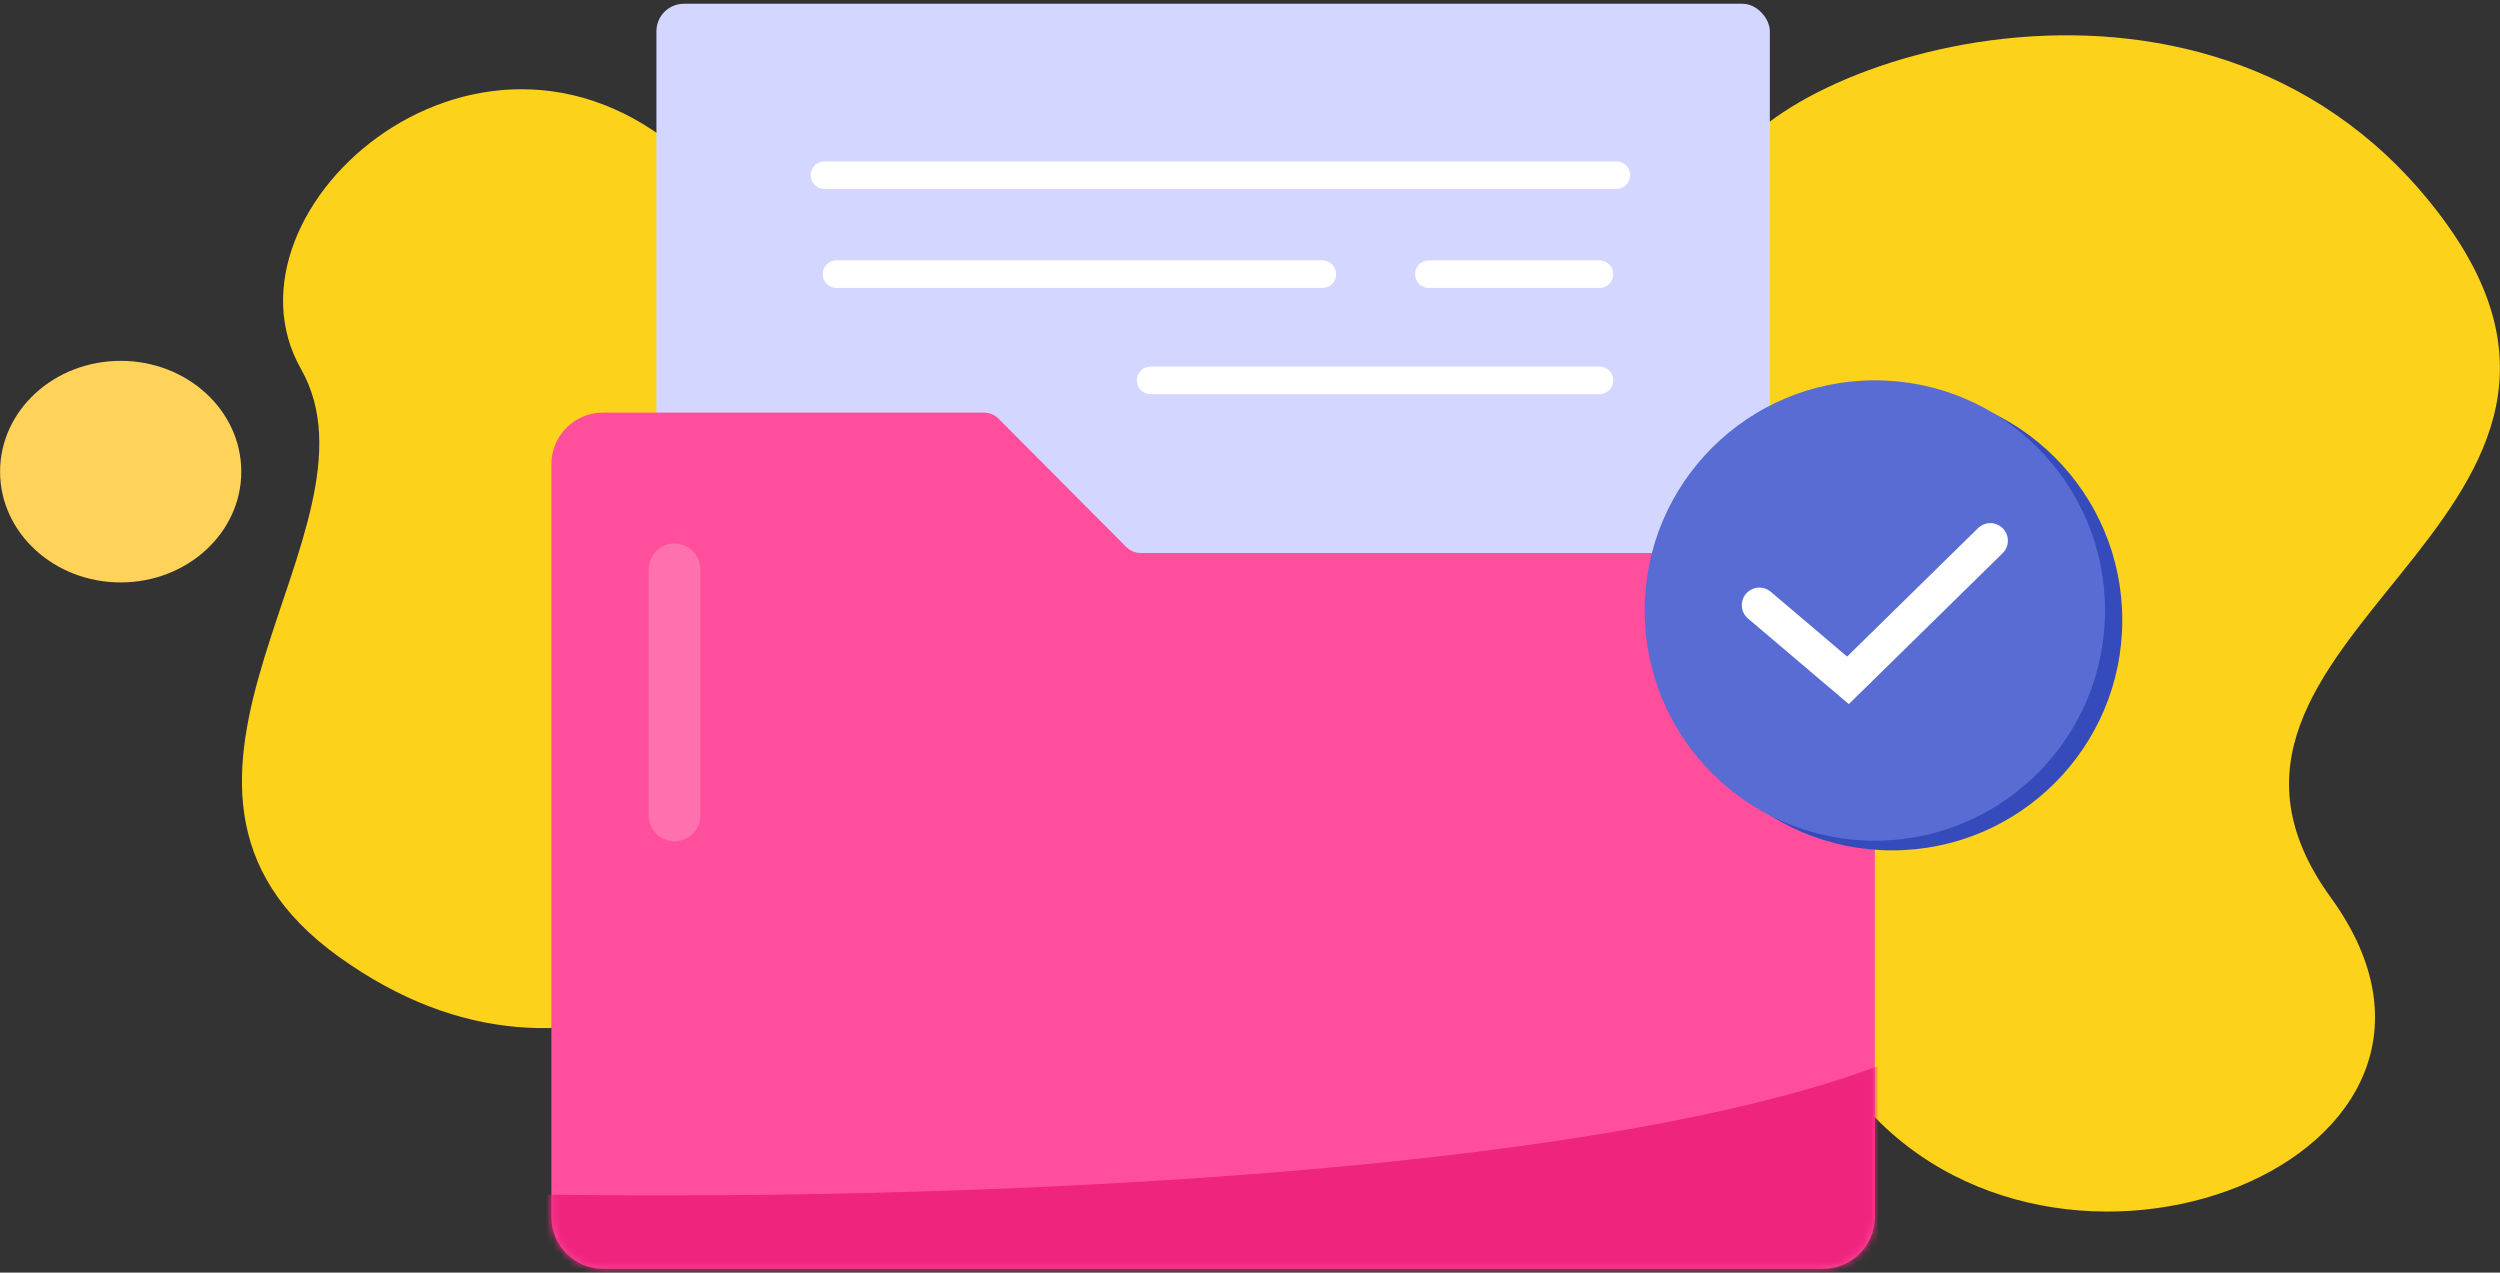 <svg width="332" height="169" viewBox="0 0 332 169" fill="none" xmlns="http://www.w3.org/2000/svg">
<rect x="0" y="0" width="332" height="169" fill="#333333" stroke="none"/>
<path d="M44.967 127.038C77.778 150.619 106.202 124.32 120.71 112.41C111.431 85.475 107.823 36.554 92.114 21.643C64.554 -4.515 27.84 27.674 39.978 49.016C52.116 70.358 13.104 104.137 44.967 127.038Z" fill="#FDD21B"/>
<path d="M324.434 29.081C294.185 -11.81 235.752 7.822 229.271 22.634C224.98 57.413 225.383 119.597 246.521 145.613C272.944 178.134 334.598 153.743 309.53 119.19C284.462 84.637 354.25 69.385 324.434 29.081Z" fill="#FDD21B"/>
<rect x="87.174" y="0.5" width="147.86" height="126.726" rx="3.649" fill="#D3D7FF"/>
<path d="M73.223 61.659V161.635C73.223 165.427 76.297 168.501 80.088 168.501H242.115C245.907 168.501 248.981 165.427 248.981 161.635V76.171C248.981 74.659 247.755 73.434 246.244 73.434H151.498C150.77 73.434 150.072 73.144 149.558 72.628L132.611 55.6C132.097 55.084 131.399 54.794 130.671 54.794H80.088C76.297 54.794 73.223 57.867 73.223 61.659Z" fill="#FF4F9C"/>
<circle cx="251.271" cy="82.36" r="30.57" fill="#354BBC"/>
<circle cx="248.98" cy="81.076" r="30.57" fill="#586CD4"/>
<path d="M264.314 71.802L245.411 90.349L233.643 80.362" stroke="white" stroke-width="4.663" stroke-linecap="round"/>
<path d="M212.405 50.507H152.809" stroke="white" stroke-width="3.662" stroke-linecap="round"/>
<path d="M111.088 36.407H175.598M212.405 36.407H189.758" stroke="white" stroke-width="3.662" stroke-linecap="round"/>
<ellipse cx="16.026" cy="62.633" rx="16.016" ry="14.712" fill="#FFD35A"/>
<mask id="mask0_242_5096" style="mask-type:alpha" maskUnits="userSpaceOnUse" x="73" y="54" width="176" height="115">
<path d="M73.221 61.657V161.633C73.221 165.425 76.295 168.499 80.087 168.499H242.113C245.905 168.499 248.979 165.425 248.979 161.633V76.169C248.979 74.657 247.753 73.432 246.242 73.432H151.496C150.768 73.432 150.07 73.142 149.556 72.626L132.609 55.598C132.095 55.082 131.397 54.791 130.669 54.791H80.087C76.295 54.791 73.221 57.865 73.221 61.657Z" fill="#FF4F9C"/>
</mask>
<g mask="url(#mask0_242_5096)">
<path d="M259.789 136.816C223.704 157.546 112.631 159.849 61.605 158.41V178.564C61.605 182.882 254.51 184.802 259.789 184.802C265.068 184.802 304.895 110.903 259.789 136.816Z" fill="#EF247D"/>
</g>
<path d="M89.576 75.609V108.283" stroke="white" stroke-opacity="0.19" stroke-width="6.866" stroke-linecap="round"/>
<path d="M109.492 23.266H214.653" stroke="white" stroke-width="3.662" stroke-linecap="round"/>
</svg>

